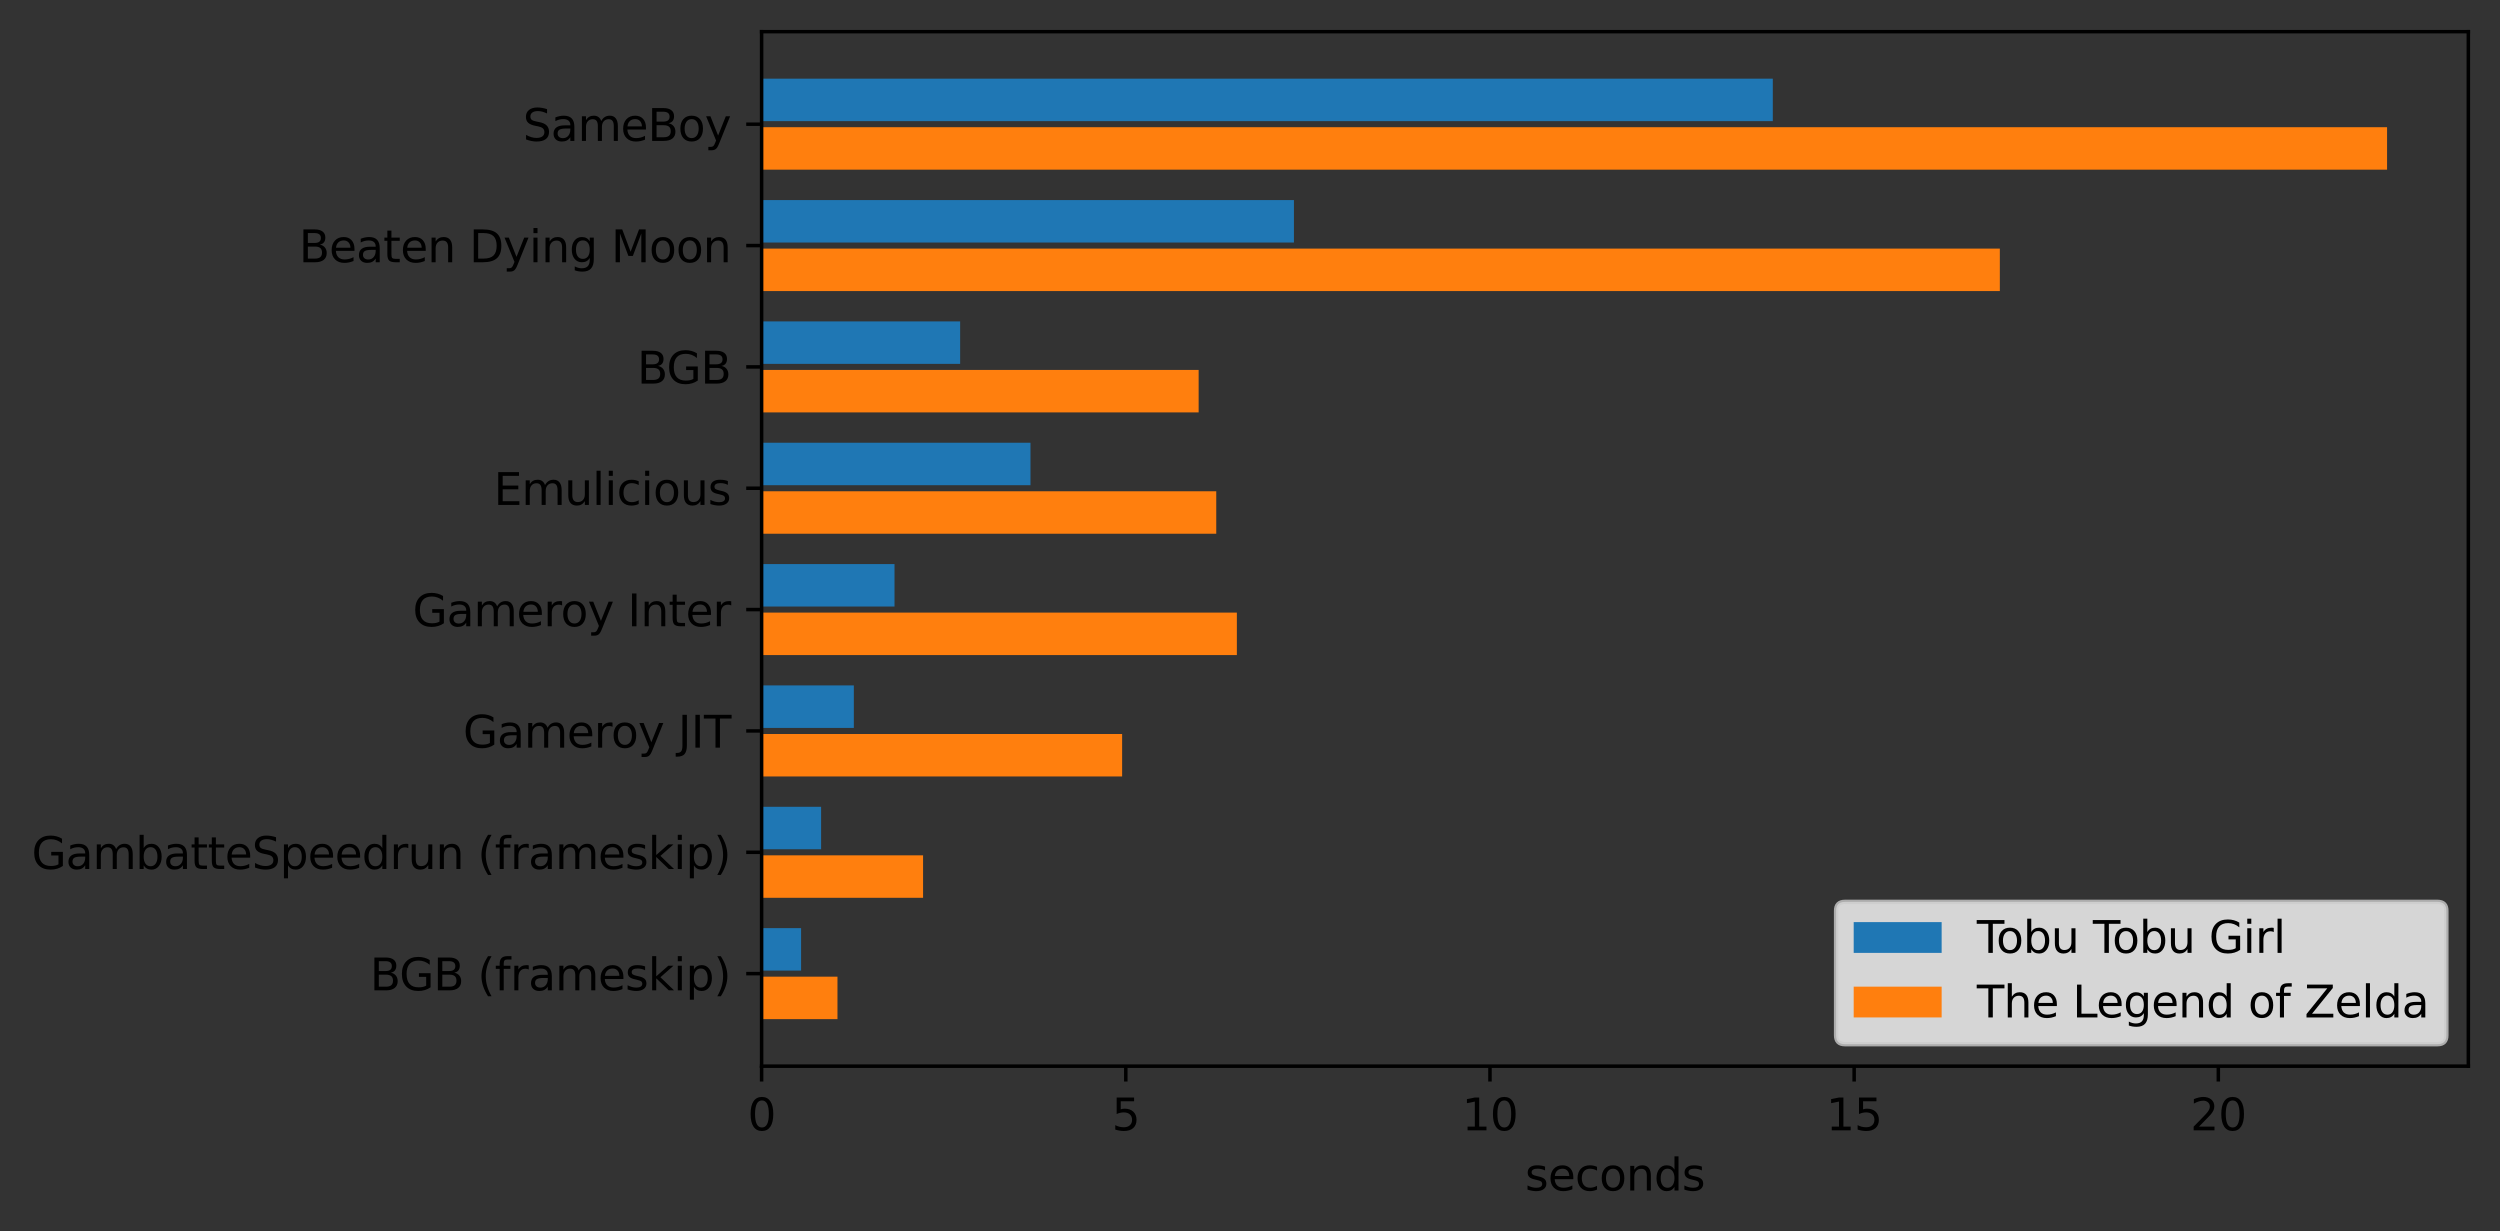 <?xml version="1.0" encoding="utf-8" standalone="no"?>
<!DOCTYPE svg PUBLIC "-//W3C//DTD SVG 1.1//EN"
  "http://www.w3.org/Graphics/SVG/1.1/DTD/svg11.dtd">
<svg xmlns:xlink="http://www.w3.org/1999/xlink" width="568.486pt" height="279.996pt" viewBox="0 0 568.486 279.996" xmlns="http://www.w3.org/2000/svg" version="1.1">
 <rect x="0" y="0" width="568.486" height="279.996" fill="#333333" stroke="none"/>
 <defs>
  <style type="text/css">*{stroke-linejoin: round; stroke-linecap: butt}</style>
 </defs>
 <g id="figure_1">
  <g id="patch_1">
   <path d="M 0 279.996 
L 568.486 279.996 
L 568.486 0 
L 0 0 
L 0 279.996 
z
" style="fill: none"/>
  </g>
  <g id="axes_1">
   <g id="patch_2">
    <path d="M 173.186 242.44 
L 561.286 242.44 
L 561.286 7.2 
L 173.186 7.2 
L 173.186 242.44 
z
" style="fill: none"/>
   </g>
   <g id="patch_3">
    <path d="M 173.186 220.71 
L 182.163 220.71 
L 182.163 211.052 
L 173.186 211.052 
z
" clip-path="url(#p3cf292eb5f)" style="fill: #1f77b4"/>
   </g>
   <g id="patch_4">
    <path d="M 173.186 193.115 
L 186.713 193.115 
L 186.713 183.458 
L 173.186 183.458 
z
" clip-path="url(#p3cf292eb5f)" style="fill: #1f77b4"/>
   </g>
   <g id="patch_5">
    <path d="M 173.186 165.521 
L 194.158 165.521 
L 194.158 155.863 
L 173.186 155.863 
z
" clip-path="url(#p3cf292eb5f)" style="fill: #1f77b4"/>
   </g>
   <g id="patch_6">
    <path d="M 173.186 137.927 
L 203.408 137.927 
L 203.408 128.269 
L 173.186 128.269 
z
" clip-path="url(#p3cf292eb5f)" style="fill: #1f77b4"/>
   </g>
   <g id="patch_7">
    <path d="M 173.186 110.333 
L 234.326 110.333 
L 234.326 100.675 
L 173.186 100.675 
z
" clip-path="url(#p3cf292eb5f)" style="fill: #1f77b4"/>
   </g>
   <g id="patch_8">
    <path d="M 173.186 82.739 
L 218.331 82.739 
L 218.331 73.081 
L 173.186 73.081 
z
" clip-path="url(#p3cf292eb5f)" style="fill: #1f77b4"/>
   </g>
   <g id="patch_9">
    <path d="M 173.186 55.145 
L 294.232 55.145 
L 294.232 45.487 
L 173.186 45.487 
z
" clip-path="url(#p3cf292eb5f)" style="fill: #1f77b4"/>
   </g>
   <g id="patch_10">
    <path d="M 173.186 27.551 
L 403.126 27.551 
L 403.126 17.893 
L 173.186 17.893 
z
" clip-path="url(#p3cf292eb5f)" style="fill: #1f77b4"/>
   </g>
   <g id="patch_11">
    <path d="M 173.186 231.747 
L 190.436 231.747 
L 190.436 222.089 
L 173.186 222.089 
z
" clip-path="url(#p3cf292eb5f)" style="fill: #ff7f0e"/>
   </g>
   <g id="patch_12">
    <path d="M 173.186 204.153 
L 209.901 204.153 
L 209.901 194.495 
L 173.186 194.495 
z
" clip-path="url(#p3cf292eb5f)" style="fill: #ff7f0e"/>
   </g>
   <g id="patch_13">
    <path d="M 173.186 176.559 
L 255.166 176.559 
L 255.166 166.901 
L 173.186 166.901 
z
" clip-path="url(#p3cf292eb5f)" style="fill: #ff7f0e"/>
   </g>
   <g id="patch_14">
    <path d="M 173.186 148.965 
L 281.256 148.965 
L 281.256 139.307 
L 173.186 139.307 
z
" clip-path="url(#p3cf292eb5f)" style="fill: #ff7f0e"/>
   </g>
   <g id="patch_15">
    <path d="M 173.186 121.371 
L 276.568 121.371 
L 276.568 111.713 
L 173.186 111.713 
z
" clip-path="url(#p3cf292eb5f)" style="fill: #ff7f0e"/>
   </g>
   <g id="patch_16">
    <path d="M 173.186 93.777 
L 272.565 93.777 
L 272.565 84.119 
L 173.186 84.119 
z
" clip-path="url(#p3cf292eb5f)" style="fill: #ff7f0e"/>
   </g>
   <g id="patch_17">
    <path d="M 173.186 66.182 
L 454.751 66.182 
L 454.751 56.525 
L 173.186 56.525 
z
" clip-path="url(#p3cf292eb5f)" style="fill: #ff7f0e"/>
   </g>
   <g id="patch_18">
    <path d="M 173.186 38.588 
L 542.805 38.588 
L 542.805 28.93 
L 173.186 28.93 
z
" clip-path="url(#p3cf292eb5f)" style="fill: #ff7f0e"/>
   </g>
   <g id="matplotlib.axis_1">
    <g id="xtick_1">
     <g id="line2d_1">
      <defs>
       <path id="m8b03f3ee61" d="M 0 0 
L 0 3.5 
" style="stroke: #000000; stroke-width: 0.8"/>
      </defs>
      <g>
       <use xlink:href="#m8b03f3ee61" x="173.186" y="242.44" style="stroke: #000000; stroke-width: 0.8"/>
      </g>
     </g>
     <g id="text_1">
      <!-- 0 -->
      <g transform="translate(170.005 257.038) scale(0.1 -0.1)">
       <defs>
        <path id="DejaVuSans-30" d="M 2034 4250 
Q 1547 4250 1301 3770 
Q 1056 3291 1056 2328 
Q 1056 1369 1301 889 
Q 1547 409 2034 409 
Q 2525 409 2770 889 
Q 3016 1369 3016 2328 
Q 3016 3291 2770 3770 
Q 2525 4250 2034 4250 
z
M 2034 4750 
Q 2819 4750 3233 4129 
Q 3647 3509 3647 2328 
Q 3647 1150 3233 529 
Q 2819 -91 2034 -91 
Q 1250 -91 836 529 
Q 422 1150 422 2328 
Q 422 3509 836 4129 
Q 1250 4750 2034 4750 
z
" transform="scale(0.016)"/>
       </defs>
       <use xlink:href="#DejaVuSans-30"/>
      </g>
     </g>
    </g>
    <g id="xtick_2">
     <g id="line2d_2">
      <g>
       <use xlink:href="#m8b03f3ee61" x="255.998" y="242.44" style="stroke: #000000; stroke-width: 0.8"/>
      </g>
     </g>
     <g id="text_2">
      <!-- 5 -->
      <g transform="translate(252.817 257.038) scale(0.1 -0.1)">
       <defs>
        <path id="DejaVuSans-35" d="M 691 4666 
L 3169 4666 
L 3169 4134 
L 1269 4134 
L 1269 2991 
Q 1406 3038 1543 3061 
Q 1681 3084 1819 3084 
Q 2600 3084 3056 2656 
Q 3513 2228 3513 1497 
Q 3513 744 3044 326 
Q 2575 -91 1722 -91 
Q 1428 -91 1123 -41 
Q 819 9 494 109 
L 494 744 
Q 775 591 1075 516 
Q 1375 441 1709 441 
Q 2250 441 2565 725 
Q 2881 1009 2881 1497 
Q 2881 1984 2565 2268 
Q 2250 2553 1709 2553 
Q 1456 2553 1204 2497 
Q 953 2441 691 2322 
L 691 4666 
z
" transform="scale(0.016)"/>
       </defs>
       <use xlink:href="#DejaVuSans-35"/>
      </g>
     </g>
    </g>
    <g id="xtick_3">
     <g id="line2d_3">
      <g>
       <use xlink:href="#m8b03f3ee61" x="338.81" y="242.44" style="stroke: #000000; stroke-width: 0.8"/>
      </g>
     </g>
     <g id="text_3">
      <!-- 10 -->
      <g transform="translate(332.447 257.038) scale(0.1 -0.1)">
       <defs>
        <path id="DejaVuSans-31" d="M 794 531 
L 1825 531 
L 1825 4091 
L 703 3866 
L 703 4441 
L 1819 4666 
L 2450 4666 
L 2450 531 
L 3481 531 
L 3481 0 
L 794 0 
L 794 531 
z
" transform="scale(0.016)"/>
       </defs>
       <use xlink:href="#DejaVuSans-31"/>
       <use xlink:href="#DejaVuSans-30" x="63.623"/>
      </g>
     </g>
    </g>
    <g id="xtick_4">
     <g id="line2d_4">
      <g>
       <use xlink:href="#m8b03f3ee61" x="421.622" y="242.44" style="stroke: #000000; stroke-width: 0.8"/>
      </g>
     </g>
     <g id="text_4">
      <!-- 15 -->
      <g transform="translate(415.26 257.038) scale(0.1 -0.1)">
       <use xlink:href="#DejaVuSans-31"/>
       <use xlink:href="#DejaVuSans-35" x="63.623"/>
      </g>
     </g>
    </g>
    <g id="xtick_5">
     <g id="line2d_5">
      <g>
       <use xlink:href="#m8b03f3ee61" x="504.434" y="242.44" style="stroke: #000000; stroke-width: 0.8"/>
      </g>
     </g>
     <g id="text_5">
      <!-- 20 -->
      <g transform="translate(498.072 257.038) scale(0.1 -0.1)">
       <defs>
        <path id="DejaVuSans-32" d="M 1228 531 
L 3431 531 
L 3431 0 
L 469 0 
L 469 531 
Q 828 903 1448 1529 
Q 2069 2156 2228 2338 
Q 2531 2678 2651 2914 
Q 2772 3150 2772 3378 
Q 2772 3750 2511 3984 
Q 2250 4219 1831 4219 
Q 1534 4219 1204 4116 
Q 875 4013 500 3803 
L 500 4441 
Q 881 4594 1212 4672 
Q 1544 4750 1819 4750 
Q 2544 4750 2975 4387 
Q 3406 4025 3406 3419 
Q 3406 3131 3298 2873 
Q 3191 2616 2906 2266 
Q 2828 2175 2409 1742 
Q 1991 1309 1228 531 
z
" transform="scale(0.016)"/>
       </defs>
       <use xlink:href="#DejaVuSans-32"/>
       <use xlink:href="#DejaVuSans-30" x="63.623"/>
      </g>
     </g>
    </g>
    <g id="text_6">
     <!-- seconds -->
     <g transform="translate(346.798 270.717) scale(0.1 -0.1)">
      <defs>
       <path id="DejaVuSans-73" d="M 2834 3397 
L 2834 2853 
Q 2591 2978 2328 3040 
Q 2066 3103 1784 3103 
Q 1356 3103 1142 2972 
Q 928 2841 928 2578 
Q 928 2378 1081 2264 
Q 1234 2150 1697 2047 
L 1894 2003 
Q 2506 1872 2764 1633 
Q 3022 1394 3022 966 
Q 3022 478 2636 193 
Q 2250 -91 1575 -91 
Q 1294 -91 989 -36 
Q 684 19 347 128 
L 347 722 
Q 666 556 975 473 
Q 1284 391 1588 391 
Q 1994 391 2212 530 
Q 2431 669 2431 922 
Q 2431 1156 2273 1281 
Q 2116 1406 1581 1522 
L 1381 1569 
Q 847 1681 609 1914 
Q 372 2147 372 2553 
Q 372 3047 722 3315 
Q 1072 3584 1716 3584 
Q 2034 3584 2315 3537 
Q 2597 3491 2834 3397 
z
" transform="scale(0.016)"/>
       <path id="DejaVuSans-65" d="M 3597 1894 
L 3597 1613 
L 953 1613 
Q 991 1019 1311 708 
Q 1631 397 2203 397 
Q 2534 397 2845 478 
Q 3156 559 3463 722 
L 3463 178 
Q 3153 47 2828 -22 
Q 2503 -91 2169 -91 
Q 1331 -91 842 396 
Q 353 884 353 1716 
Q 353 2575 817 3079 
Q 1281 3584 2069 3584 
Q 2775 3584 3186 3129 
Q 3597 2675 3597 1894 
z
M 3022 2063 
Q 3016 2534 2758 2815 
Q 2500 3097 2075 3097 
Q 1594 3097 1305 2825 
Q 1016 2553 972 2059 
L 3022 2063 
z
" transform="scale(0.016)"/>
       <path id="DejaVuSans-63" d="M 3122 3366 
L 3122 2828 
Q 2878 2963 2633 3030 
Q 2388 3097 2138 3097 
Q 1578 3097 1268 2742 
Q 959 2388 959 1747 
Q 959 1106 1268 751 
Q 1578 397 2138 397 
Q 2388 397 2633 464 
Q 2878 531 3122 666 
L 3122 134 
Q 2881 22 2623 -34 
Q 2366 -91 2075 -91 
Q 1284 -91 818 406 
Q 353 903 353 1747 
Q 353 2603 823 3093 
Q 1294 3584 2113 3584 
Q 2378 3584 2631 3529 
Q 2884 3475 3122 3366 
z
" transform="scale(0.016)"/>
       <path id="DejaVuSans-6f" d="M 1959 3097 
Q 1497 3097 1228 2736 
Q 959 2375 959 1747 
Q 959 1119 1226 758 
Q 1494 397 1959 397 
Q 2419 397 2687 759 
Q 2956 1122 2956 1747 
Q 2956 2369 2687 2733 
Q 2419 3097 1959 3097 
z
M 1959 3584 
Q 2709 3584 3137 3096 
Q 3566 2609 3566 1747 
Q 3566 888 3137 398 
Q 2709 -91 1959 -91 
Q 1206 -91 779 398 
Q 353 888 353 1747 
Q 353 2609 779 3096 
Q 1206 3584 1959 3584 
z
" transform="scale(0.016)"/>
       <path id="DejaVuSans-6e" d="M 3513 2113 
L 3513 0 
L 2938 0 
L 2938 2094 
Q 2938 2591 2744 2837 
Q 2550 3084 2163 3084 
Q 1697 3084 1428 2787 
Q 1159 2491 1159 1978 
L 1159 0 
L 581 0 
L 581 3500 
L 1159 3500 
L 1159 2956 
Q 1366 3272 1645 3428 
Q 1925 3584 2291 3584 
Q 2894 3584 3203 3211 
Q 3513 2838 3513 2113 
z
" transform="scale(0.016)"/>
       <path id="DejaVuSans-64" d="M 2906 2969 
L 2906 4863 
L 3481 4863 
L 3481 0 
L 2906 0 
L 2906 525 
Q 2725 213 2448 61 
Q 2172 -91 1784 -91 
Q 1150 -91 751 415 
Q 353 922 353 1747 
Q 353 2572 751 3078 
Q 1150 3584 1784 3584 
Q 2172 3584 2448 3432 
Q 2725 3281 2906 2969 
z
M 947 1747 
Q 947 1113 1208 752 
Q 1469 391 1925 391 
Q 2381 391 2643 752 
Q 2906 1113 2906 1747 
Q 2906 2381 2643 2742 
Q 2381 3103 1925 3103 
Q 1469 3103 1208 2742 
Q 947 2381 947 1747 
z
" transform="scale(0.016)"/>
      </defs>
      <use xlink:href="#DejaVuSans-73"/>
      <use xlink:href="#DejaVuSans-65" x="52.1"/>
      <use xlink:href="#DejaVuSans-63" x="113.623"/>
      <use xlink:href="#DejaVuSans-6f" x="168.604"/>
      <use xlink:href="#DejaVuSans-6e" x="229.785"/>
      <use xlink:href="#DejaVuSans-64" x="293.164"/>
      <use xlink:href="#DejaVuSans-73" x="356.641"/>
     </g>
    </g>
   </g>
   <g id="matplotlib.axis_2">
    <g id="ytick_1">
     <g id="line2d_6">
      <defs>
       <path id="m8a1ad5e6fc" d="M 0 0 
L -3.5 0 
" style="stroke: #000000; stroke-width: 0.8"/>
      </defs>
      <g>
       <use xlink:href="#m8a1ad5e6fc" x="173.186" y="221.399" style="stroke: #000000; stroke-width: 0.8"/>
      </g>
     </g>
     <g id="text_7">
      <!-- BGB (frameskip) -->
      <g transform="translate(84.13 225.199) scale(0.1 -0.1)">
       <defs>
        <path id="DejaVuSans-42" d="M 1259 2228 
L 1259 519 
L 2272 519 
Q 2781 519 3026 730 
Q 3272 941 3272 1375 
Q 3272 1813 3026 2020 
Q 2781 2228 2272 2228 
L 1259 2228 
z
M 1259 4147 
L 1259 2741 
L 2194 2741 
Q 2656 2741 2882 2914 
Q 3109 3088 3109 3444 
Q 3109 3797 2882 3972 
Q 2656 4147 2194 4147 
L 1259 4147 
z
M 628 4666 
L 2241 4666 
Q 2963 4666 3353 4366 
Q 3744 4066 3744 3513 
Q 3744 3084 3544 2831 
Q 3344 2578 2956 2516 
Q 3422 2416 3680 2098 
Q 3938 1781 3938 1306 
Q 3938 681 3513 340 
Q 3088 0 2303 0 
L 628 0 
L 628 4666 
z
" transform="scale(0.016)"/>
        <path id="DejaVuSans-47" d="M 3809 666 
L 3809 1919 
L 2778 1919 
L 2778 2438 
L 4434 2438 
L 4434 434 
Q 4069 175 3628 42 
Q 3188 -91 2688 -91 
Q 1594 -91 976 548 
Q 359 1188 359 2328 
Q 359 3472 976 4111 
Q 1594 4750 2688 4750 
Q 3144 4750 3555 4637 
Q 3966 4525 4313 4306 
L 4313 3634 
Q 3963 3931 3569 4081 
Q 3175 4231 2741 4231 
Q 1884 4231 1454 3753 
Q 1025 3275 1025 2328 
Q 1025 1384 1454 906 
Q 1884 428 2741 428 
Q 3075 428 3337 486 
Q 3600 544 3809 666 
z
" transform="scale(0.016)"/>
        <path id="DejaVuSans-20" transform="scale(0.016)"/>
        <path id="DejaVuSans-28" d="M 1984 4856 
Q 1566 4138 1362 3434 
Q 1159 2731 1159 2009 
Q 1159 1288 1364 580 
Q 1569 -128 1984 -844 
L 1484 -844 
Q 1016 -109 783 600 
Q 550 1309 550 2009 
Q 550 2706 781 3412 
Q 1013 4119 1484 4856 
L 1984 4856 
z
" transform="scale(0.016)"/>
        <path id="DejaVuSans-66" d="M 2375 4863 
L 2375 4384 
L 1825 4384 
Q 1516 4384 1395 4259 
Q 1275 4134 1275 3809 
L 1275 3500 
L 2222 3500 
L 2222 3053 
L 1275 3053 
L 1275 0 
L 697 0 
L 697 3053 
L 147 3053 
L 147 3500 
L 697 3500 
L 697 3744 
Q 697 4328 969 4595 
Q 1241 4863 1831 4863 
L 2375 4863 
z
" transform="scale(0.016)"/>
        <path id="DejaVuSans-72" d="M 2631 2963 
Q 2534 3019 2420 3045 
Q 2306 3072 2169 3072 
Q 1681 3072 1420 2755 
Q 1159 2438 1159 1844 
L 1159 0 
L 581 0 
L 581 3500 
L 1159 3500 
L 1159 2956 
Q 1341 3275 1631 3429 
Q 1922 3584 2338 3584 
Q 2397 3584 2469 3576 
Q 2541 3569 2628 3553 
L 2631 2963 
z
" transform="scale(0.016)"/>
        <path id="DejaVuSans-61" d="M 2194 1759 
Q 1497 1759 1228 1600 
Q 959 1441 959 1056 
Q 959 750 1161 570 
Q 1363 391 1709 391 
Q 2188 391 2477 730 
Q 2766 1069 2766 1631 
L 2766 1759 
L 2194 1759 
z
M 3341 1997 
L 3341 0 
L 2766 0 
L 2766 531 
Q 2569 213 2275 61 
Q 1981 -91 1556 -91 
Q 1019 -91 701 211 
Q 384 513 384 1019 
Q 384 1609 779 1909 
Q 1175 2209 1959 2209 
L 2766 2209 
L 2766 2266 
Q 2766 2663 2505 2880 
Q 2244 3097 1772 3097 
Q 1472 3097 1187 3025 
Q 903 2953 641 2809 
L 641 3341 
Q 956 3463 1253 3523 
Q 1550 3584 1831 3584 
Q 2591 3584 2966 3190 
Q 3341 2797 3341 1997 
z
" transform="scale(0.016)"/>
        <path id="DejaVuSans-6d" d="M 3328 2828 
Q 3544 3216 3844 3400 
Q 4144 3584 4550 3584 
Q 5097 3584 5394 3201 
Q 5691 2819 5691 2113 
L 5691 0 
L 5113 0 
L 5113 2094 
Q 5113 2597 4934 2840 
Q 4756 3084 4391 3084 
Q 3944 3084 3684 2787 
Q 3425 2491 3425 1978 
L 3425 0 
L 2847 0 
L 2847 2094 
Q 2847 2600 2669 2842 
Q 2491 3084 2119 3084 
Q 1678 3084 1418 2786 
Q 1159 2488 1159 1978 
L 1159 0 
L 581 0 
L 581 3500 
L 1159 3500 
L 1159 2956 
Q 1356 3278 1631 3431 
Q 1906 3584 2284 3584 
Q 2666 3584 2933 3390 
Q 3200 3197 3328 2828 
z
" transform="scale(0.016)"/>
        <path id="DejaVuSans-6b" d="M 581 4863 
L 1159 4863 
L 1159 1991 
L 2875 3500 
L 3609 3500 
L 1753 1863 
L 3688 0 
L 2938 0 
L 1159 1709 
L 1159 0 
L 581 0 
L 581 4863 
z
" transform="scale(0.016)"/>
        <path id="DejaVuSans-69" d="M 603 3500 
L 1178 3500 
L 1178 0 
L 603 0 
L 603 3500 
z
M 603 4863 
L 1178 4863 
L 1178 4134 
L 603 4134 
L 603 4863 
z
" transform="scale(0.016)"/>
        <path id="DejaVuSans-70" d="M 1159 525 
L 1159 -1331 
L 581 -1331 
L 581 3500 
L 1159 3500 
L 1159 2969 
Q 1341 3281 1617 3432 
Q 1894 3584 2278 3584 
Q 2916 3584 3314 3078 
Q 3713 2572 3713 1747 
Q 3713 922 3314 415 
Q 2916 -91 2278 -91 
Q 1894 -91 1617 61 
Q 1341 213 1159 525 
z
M 3116 1747 
Q 3116 2381 2855 2742 
Q 2594 3103 2138 3103 
Q 1681 3103 1420 2742 
Q 1159 2381 1159 1747 
Q 1159 1113 1420 752 
Q 1681 391 2138 391 
Q 2594 391 2855 752 
Q 3116 1113 3116 1747 
z
" transform="scale(0.016)"/>
        <path id="DejaVuSans-29" d="M 513 4856 
L 1013 4856 
Q 1481 4119 1714 3412 
Q 1947 2706 1947 2009 
Q 1947 1309 1714 600 
Q 1481 -109 1013 -844 
L 513 -844 
Q 928 -128 1133 580 
Q 1338 1288 1338 2009 
Q 1338 2731 1133 3434 
Q 928 4138 513 4856 
z
" transform="scale(0.016)"/>
       </defs>
       <use xlink:href="#DejaVuSans-42"/>
       <use xlink:href="#DejaVuSans-47" x="66.854"/>
       <use xlink:href="#DejaVuSans-42" x="144.344"/>
       <use xlink:href="#DejaVuSans-20" x="212.947"/>
       <use xlink:href="#DejaVuSans-28" x="244.734"/>
       <use xlink:href="#DejaVuSans-66" x="283.748"/>
       <use xlink:href="#DejaVuSans-72" x="318.953"/>
       <use xlink:href="#DejaVuSans-61" x="360.066"/>
       <use xlink:href="#DejaVuSans-6d" x="421.346"/>
       <use xlink:href="#DejaVuSans-65" x="518.758"/>
       <use xlink:href="#DejaVuSans-73" x="580.281"/>
       <use xlink:href="#DejaVuSans-6b" x="632.381"/>
       <use xlink:href="#DejaVuSans-69" x="690.291"/>
       <use xlink:href="#DejaVuSans-70" x="718.074"/>
       <use xlink:href="#DejaVuSans-29" x="781.551"/>
      </g>
     </g>
    </g>
    <g id="ytick_2">
     <g id="line2d_7">
      <g>
       <use xlink:href="#m8a1ad5e6fc" x="173.186" y="193.805" style="stroke: #000000; stroke-width: 0.8"/>
      </g>
     </g>
     <g id="text_8">
      <!-- GambatteSpeedrun (frameskip) -->
      <g transform="translate(7.2 197.605) scale(0.1 -0.1)">
       <defs>
        <path id="DejaVuSans-62" d="M 3116 1747 
Q 3116 2381 2855 2742 
Q 2594 3103 2138 3103 
Q 1681 3103 1420 2742 
Q 1159 2381 1159 1747 
Q 1159 1113 1420 752 
Q 1681 391 2138 391 
Q 2594 391 2855 752 
Q 3116 1113 3116 1747 
z
M 1159 2969 
Q 1341 3281 1617 3432 
Q 1894 3584 2278 3584 
Q 2916 3584 3314 3078 
Q 3713 2572 3713 1747 
Q 3713 922 3314 415 
Q 2916 -91 2278 -91 
Q 1894 -91 1617 61 
Q 1341 213 1159 525 
L 1159 0 
L 581 0 
L 581 4863 
L 1159 4863 
L 1159 2969 
z
" transform="scale(0.016)"/>
        <path id="DejaVuSans-74" d="M 1172 4494 
L 1172 3500 
L 2356 3500 
L 2356 3053 
L 1172 3053 
L 1172 1153 
Q 1172 725 1289 603 
Q 1406 481 1766 481 
L 2356 481 
L 2356 0 
L 1766 0 
Q 1100 0 847 248 
Q 594 497 594 1153 
L 594 3053 
L 172 3053 
L 172 3500 
L 594 3500 
L 594 4494 
L 1172 4494 
z
" transform="scale(0.016)"/>
        <path id="DejaVuSans-53" d="M 3425 4513 
L 3425 3897 
Q 3066 4069 2747 4153 
Q 2428 4238 2131 4238 
Q 1616 4238 1336 4038 
Q 1056 3838 1056 3469 
Q 1056 3159 1242 3001 
Q 1428 2844 1947 2747 
L 2328 2669 
Q 3034 2534 3370 2195 
Q 3706 1856 3706 1288 
Q 3706 609 3251 259 
Q 2797 -91 1919 -91 
Q 1588 -91 1214 -16 
Q 841 59 441 206 
L 441 856 
Q 825 641 1194 531 
Q 1563 422 1919 422 
Q 2459 422 2753 634 
Q 3047 847 3047 1241 
Q 3047 1584 2836 1778 
Q 2625 1972 2144 2069 
L 1759 2144 
Q 1053 2284 737 2584 
Q 422 2884 422 3419 
Q 422 4038 858 4394 
Q 1294 4750 2059 4750 
Q 2388 4750 2728 4690 
Q 3069 4631 3425 4513 
z
" transform="scale(0.016)"/>
        <path id="DejaVuSans-75" d="M 544 1381 
L 544 3500 
L 1119 3500 
L 1119 1403 
Q 1119 906 1312 657 
Q 1506 409 1894 409 
Q 2359 409 2629 706 
Q 2900 1003 2900 1516 
L 2900 3500 
L 3475 3500 
L 3475 0 
L 2900 0 
L 2900 538 
Q 2691 219 2414 64 
Q 2138 -91 1772 -91 
Q 1169 -91 856 284 
Q 544 659 544 1381 
z
M 1991 3584 
L 1991 3584 
z
" transform="scale(0.016)"/>
       </defs>
       <use xlink:href="#DejaVuSans-47"/>
       <use xlink:href="#DejaVuSans-61" x="77.49"/>
       <use xlink:href="#DejaVuSans-6d" x="138.77"/>
       <use xlink:href="#DejaVuSans-62" x="236.182"/>
       <use xlink:href="#DejaVuSans-61" x="299.658"/>
       <use xlink:href="#DejaVuSans-74" x="360.938"/>
       <use xlink:href="#DejaVuSans-74" x="400.146"/>
       <use xlink:href="#DejaVuSans-65" x="439.355"/>
       <use xlink:href="#DejaVuSans-53" x="500.879"/>
       <use xlink:href="#DejaVuSans-70" x="564.355"/>
       <use xlink:href="#DejaVuSans-65" x="627.832"/>
       <use xlink:href="#DejaVuSans-65" x="689.355"/>
       <use xlink:href="#DejaVuSans-64" x="750.879"/>
       <use xlink:href="#DejaVuSans-72" x="814.355"/>
       <use xlink:href="#DejaVuSans-75" x="855.469"/>
       <use xlink:href="#DejaVuSans-6e" x="918.848"/>
       <use xlink:href="#DejaVuSans-20" x="982.227"/>
       <use xlink:href="#DejaVuSans-28" x="1014.014"/>
       <use xlink:href="#DejaVuSans-66" x="1053.027"/>
       <use xlink:href="#DejaVuSans-72" x="1088.232"/>
       <use xlink:href="#DejaVuSans-61" x="1129.346"/>
       <use xlink:href="#DejaVuSans-6d" x="1190.625"/>
       <use xlink:href="#DejaVuSans-65" x="1288.037"/>
       <use xlink:href="#DejaVuSans-73" x="1349.561"/>
       <use xlink:href="#DejaVuSans-6b" x="1401.66"/>
       <use xlink:href="#DejaVuSans-69" x="1459.57"/>
       <use xlink:href="#DejaVuSans-70" x="1487.354"/>
       <use xlink:href="#DejaVuSans-29" x="1550.83"/>
      </g>
     </g>
    </g>
    <g id="ytick_3">
     <g id="line2d_8">
      <g>
       <use xlink:href="#m8a1ad5e6fc" x="173.186" y="166.211" style="stroke: #000000; stroke-width: 0.8"/>
      </g>
     </g>
     <g id="text_9">
      <!-- Gameroy JIT -->
      <g transform="translate(105.306 170.01) scale(0.1 -0.1)">
       <defs>
        <path id="DejaVuSans-79" d="M 2059 -325 
Q 1816 -950 1584 -1140 
Q 1353 -1331 966 -1331 
L 506 -1331 
L 506 -850 
L 844 -850 
Q 1081 -850 1212 -737 
Q 1344 -625 1503 -206 
L 1606 56 
L 191 3500 
L 800 3500 
L 1894 763 
L 2988 3500 
L 3597 3500 
L 2059 -325 
z
" transform="scale(0.016)"/>
        <path id="DejaVuSans-4a" d="M 628 4666 
L 1259 4666 
L 1259 325 
Q 1259 -519 939 -900 
Q 619 -1281 -91 -1281 
L -331 -1281 
L -331 -750 
L -134 -750 
Q 284 -750 456 -515 
Q 628 -281 628 325 
L 628 4666 
z
" transform="scale(0.016)"/>
        <path id="DejaVuSans-49" d="M 628 4666 
L 1259 4666 
L 1259 0 
L 628 0 
L 628 4666 
z
" transform="scale(0.016)"/>
        <path id="DejaVuSans-54" d="M -19 4666 
L 3928 4666 
L 3928 4134 
L 2272 4134 
L 2272 0 
L 1638 0 
L 1638 4134 
L -19 4134 
L -19 4666 
z
" transform="scale(0.016)"/>
       </defs>
       <use xlink:href="#DejaVuSans-47"/>
       <use xlink:href="#DejaVuSans-61" x="77.49"/>
       <use xlink:href="#DejaVuSans-6d" x="138.77"/>
       <use xlink:href="#DejaVuSans-65" x="236.182"/>
       <use xlink:href="#DejaVuSans-72" x="297.705"/>
       <use xlink:href="#DejaVuSans-6f" x="336.568"/>
       <use xlink:href="#DejaVuSans-79" x="397.75"/>
       <use xlink:href="#DejaVuSans-20" x="456.93"/>
       <use xlink:href="#DejaVuSans-4a" x="488.717"/>
       <use xlink:href="#DejaVuSans-49" x="518.209"/>
       <use xlink:href="#DejaVuSans-54" x="547.701"/>
      </g>
     </g>
    </g>
    <g id="ytick_4">
     <g id="line2d_9">
      <g>
       <use xlink:href="#m8a1ad5e6fc" x="173.186" y="138.617" style="stroke: #000000; stroke-width: 0.8"/>
      </g>
     </g>
     <g id="text_10">
      <!-- Gameroy Inter -->
      <g transform="translate(93.842 142.416) scale(0.1 -0.1)">
       <use xlink:href="#DejaVuSans-47"/>
       <use xlink:href="#DejaVuSans-61" x="77.49"/>
       <use xlink:href="#DejaVuSans-6d" x="138.77"/>
       <use xlink:href="#DejaVuSans-65" x="236.182"/>
       <use xlink:href="#DejaVuSans-72" x="297.705"/>
       <use xlink:href="#DejaVuSans-6f" x="336.568"/>
       <use xlink:href="#DejaVuSans-79" x="397.75"/>
       <use xlink:href="#DejaVuSans-20" x="456.93"/>
       <use xlink:href="#DejaVuSans-49" x="488.717"/>
       <use xlink:href="#DejaVuSans-6e" x="518.209"/>
       <use xlink:href="#DejaVuSans-74" x="581.588"/>
       <use xlink:href="#DejaVuSans-65" x="620.797"/>
       <use xlink:href="#DejaVuSans-72" x="682.32"/>
      </g>
     </g>
    </g>
    <g id="ytick_5">
     <g id="line2d_10">
      <g>
       <use xlink:href="#m8a1ad5e6fc" x="173.186" y="111.023" style="stroke: #000000; stroke-width: 0.8"/>
      </g>
     </g>
     <g id="text_11">
      <!-- Emulicious -->
      <g transform="translate(112.291 114.822) scale(0.1 -0.1)">
       <defs>
        <path id="DejaVuSans-45" d="M 628 4666 
L 3578 4666 
L 3578 4134 
L 1259 4134 
L 1259 2753 
L 3481 2753 
L 3481 2222 
L 1259 2222 
L 1259 531 
L 3634 531 
L 3634 0 
L 628 0 
L 628 4666 
z
" transform="scale(0.016)"/>
        <path id="DejaVuSans-6c" d="M 603 4863 
L 1178 4863 
L 1178 0 
L 603 0 
L 603 4863 
z
" transform="scale(0.016)"/>
       </defs>
       <use xlink:href="#DejaVuSans-45"/>
       <use xlink:href="#DejaVuSans-6d" x="63.184"/>
       <use xlink:href="#DejaVuSans-75" x="160.596"/>
       <use xlink:href="#DejaVuSans-6c" x="223.975"/>
       <use xlink:href="#DejaVuSans-69" x="251.758"/>
       <use xlink:href="#DejaVuSans-63" x="279.541"/>
       <use xlink:href="#DejaVuSans-69" x="334.521"/>
       <use xlink:href="#DejaVuSans-6f" x="362.305"/>
       <use xlink:href="#DejaVuSans-75" x="423.486"/>
       <use xlink:href="#DejaVuSans-73" x="486.865"/>
      </g>
     </g>
    </g>
    <g id="ytick_6">
     <g id="line2d_11">
      <g>
       <use xlink:href="#m8a1ad5e6fc" x="173.186" y="83.429" style="stroke: #000000; stroke-width: 0.8"/>
      </g>
     </g>
     <g id="text_12">
      <!-- BGB -->
      <g transform="translate(144.891 87.228) scale(0.1 -0.1)">
       <use xlink:href="#DejaVuSans-42"/>
       <use xlink:href="#DejaVuSans-47" x="66.854"/>
       <use xlink:href="#DejaVuSans-42" x="144.344"/>
      </g>
     </g>
    </g>
    <g id="ytick_7">
     <g id="line2d_12">
      <g>
       <use xlink:href="#m8a1ad5e6fc" x="173.186" y="55.835" style="stroke: #000000; stroke-width: 0.8"/>
      </g>
     </g>
     <g id="text_13">
      <!-- Beaten Dying Moon -->
      <g transform="translate(67.991 59.634) scale(0.1 -0.1)">
       <defs>
        <path id="DejaVuSans-44" d="M 1259 4147 
L 1259 519 
L 2022 519 
Q 2988 519 3436 956 
Q 3884 1394 3884 2338 
Q 3884 3275 3436 3711 
Q 2988 4147 2022 4147 
L 1259 4147 
z
M 628 4666 
L 1925 4666 
Q 3281 4666 3915 4102 
Q 4550 3538 4550 2338 
Q 4550 1131 3912 565 
Q 3275 0 1925 0 
L 628 0 
L 628 4666 
z
" transform="scale(0.016)"/>
        <path id="DejaVuSans-67" d="M 2906 1791 
Q 2906 2416 2648 2759 
Q 2391 3103 1925 3103 
Q 1463 3103 1205 2759 
Q 947 2416 947 1791 
Q 947 1169 1205 825 
Q 1463 481 1925 481 
Q 2391 481 2648 825 
Q 2906 1169 2906 1791 
z
M 3481 434 
Q 3481 -459 3084 -895 
Q 2688 -1331 1869 -1331 
Q 1566 -1331 1297 -1286 
Q 1028 -1241 775 -1147 
L 775 -588 
Q 1028 -725 1275 -790 
Q 1522 -856 1778 -856 
Q 2344 -856 2625 -561 
Q 2906 -266 2906 331 
L 2906 616 
Q 2728 306 2450 153 
Q 2172 0 1784 0 
Q 1141 0 747 490 
Q 353 981 353 1791 
Q 353 2603 747 3093 
Q 1141 3584 1784 3584 
Q 2172 3584 2450 3431 
Q 2728 3278 2906 2969 
L 2906 3500 
L 3481 3500 
L 3481 434 
z
" transform="scale(0.016)"/>
        <path id="DejaVuSans-4d" d="M 628 4666 
L 1569 4666 
L 2759 1491 
L 3956 4666 
L 4897 4666 
L 4897 0 
L 4281 0 
L 4281 4097 
L 3078 897 
L 2444 897 
L 1241 4097 
L 1241 0 
L 628 0 
L 628 4666 
z
" transform="scale(0.016)"/>
       </defs>
       <use xlink:href="#DejaVuSans-42"/>
       <use xlink:href="#DejaVuSans-65" x="68.604"/>
       <use xlink:href="#DejaVuSans-61" x="130.127"/>
       <use xlink:href="#DejaVuSans-74" x="191.406"/>
       <use xlink:href="#DejaVuSans-65" x="230.615"/>
       <use xlink:href="#DejaVuSans-6e" x="292.139"/>
       <use xlink:href="#DejaVuSans-20" x="355.518"/>
       <use xlink:href="#DejaVuSans-44" x="387.305"/>
       <use xlink:href="#DejaVuSans-79" x="464.307"/>
       <use xlink:href="#DejaVuSans-69" x="523.486"/>
       <use xlink:href="#DejaVuSans-6e" x="551.27"/>
       <use xlink:href="#DejaVuSans-67" x="614.648"/>
       <use xlink:href="#DejaVuSans-20" x="678.125"/>
       <use xlink:href="#DejaVuSans-4d" x="709.912"/>
       <use xlink:href="#DejaVuSans-6f" x="796.191"/>
       <use xlink:href="#DejaVuSans-6f" x="857.373"/>
       <use xlink:href="#DejaVuSans-6e" x="918.555"/>
      </g>
     </g>
    </g>
    <g id="ytick_8">
     <g id="line2d_13">
      <g>
       <use xlink:href="#m8a1ad5e6fc" x="173.186" y="28.241" style="stroke: #000000; stroke-width: 0.8"/>
      </g>
     </g>
     <g id="text_14">
      <!-- SameBoy -->
      <g transform="translate(118.917 32.04) scale(0.1 -0.1)">
       <use xlink:href="#DejaVuSans-53"/>
       <use xlink:href="#DejaVuSans-61" x="63.477"/>
       <use xlink:href="#DejaVuSans-6d" x="124.756"/>
       <use xlink:href="#DejaVuSans-65" x="222.168"/>
       <use xlink:href="#DejaVuSans-42" x="283.691"/>
       <use xlink:href="#DejaVuSans-6f" x="352.295"/>
       <use xlink:href="#DejaVuSans-79" x="413.477"/>
      </g>
     </g>
    </g>
   </g>
   <g id="patch_19">
    <path d="M 173.186 242.44 
L 173.186 7.2 
" style="fill: none; stroke: #000000; stroke-width: 0.8; stroke-linejoin: miter; stroke-linecap: square"/>
   </g>
   <g id="patch_20">
    <path d="M 561.286 242.44 
L 561.286 7.2 
" style="fill: none; stroke: #000000; stroke-width: 0.8; stroke-linejoin: miter; stroke-linecap: square"/>
   </g>
   <g id="patch_21">
    <path d="M 173.186 242.44 
L 561.286 242.44 
" style="fill: none; stroke: #000000; stroke-width: 0.8; stroke-linejoin: miter; stroke-linecap: square"/>
   </g>
   <g id="patch_22">
    <path d="M 173.186 7.2 
L 561.286 7.2 
" style="fill: none; stroke: #000000; stroke-width: 0.8; stroke-linejoin: miter; stroke-linecap: square"/>
   </g>
   <g id="legend_1">
    <g id="patch_23">
     <path d="M 419.519 237.44 
L 554.286 237.44 
Q 556.286 237.44 556.286 235.44 
L 556.286 207.084 
Q 556.286 205.084 554.286 205.084 
L 419.519 205.084 
Q 417.519 205.084 417.519 207.084 
L 417.519 235.44 
Q 417.519 237.44 419.519 237.44 
z
" style="fill: #ffffff; opacity: 0.8; stroke: #cccccc; stroke-linejoin: miter"/>
    </g>
    <g id="patch_24">
     <path d="M 421.519 216.682 
L 441.519 216.682 
L 441.519 209.682 
L 421.519 209.682 
z
" style="fill: #1f77b4"/>
    </g>
    <g id="text_15">
     <!-- Tobu Tobu Girl -->
     <g transform="translate(449.519 216.682) scale(0.1 -0.1)">
      <use xlink:href="#DejaVuSans-54"/>
      <use xlink:href="#DejaVuSans-6f" x="44.084"/>
      <use xlink:href="#DejaVuSans-62" x="105.266"/>
      <use xlink:href="#DejaVuSans-75" x="168.742"/>
      <use xlink:href="#DejaVuSans-20" x="232.121"/>
      <use xlink:href="#DejaVuSans-54" x="263.908"/>
      <use xlink:href="#DejaVuSans-6f" x="307.992"/>
      <use xlink:href="#DejaVuSans-62" x="369.174"/>
      <use xlink:href="#DejaVuSans-75" x="432.65"/>
      <use xlink:href="#DejaVuSans-20" x="496.029"/>
      <use xlink:href="#DejaVuSans-47" x="527.816"/>
      <use xlink:href="#DejaVuSans-69" x="605.307"/>
      <use xlink:href="#DejaVuSans-72" x="633.09"/>
      <use xlink:href="#DejaVuSans-6c" x="674.203"/>
     </g>
    </g>
    <g id="patch_25">
     <path d="M 421.519 231.36 
L 441.519 231.36 
L 441.519 224.36 
L 421.519 224.36 
z
" style="fill: #ff7f0e"/>
    </g>
    <g id="text_16">
     <!-- The Legend of Zelda -->
     <g transform="translate(449.519 231.36) scale(0.1 -0.1)">
      <defs>
       <path id="DejaVuSans-68" d="M 3513 2113 
L 3513 0 
L 2938 0 
L 2938 2094 
Q 2938 2591 2744 2837 
Q 2550 3084 2163 3084 
Q 1697 3084 1428 2787 
Q 1159 2491 1159 1978 
L 1159 0 
L 581 0 
L 581 4863 
L 1159 4863 
L 1159 2956 
Q 1366 3272 1645 3428 
Q 1925 3584 2291 3584 
Q 2894 3584 3203 3211 
Q 3513 2838 3513 2113 
z
" transform="scale(0.016)"/>
       <path id="DejaVuSans-4c" d="M 628 4666 
L 1259 4666 
L 1259 531 
L 3531 531 
L 3531 0 
L 628 0 
L 628 4666 
z
" transform="scale(0.016)"/>
       <path id="DejaVuSans-5a" d="M 359 4666 
L 4025 4666 
L 4025 4184 
L 1075 531 
L 4097 531 
L 4097 0 
L 288 0 
L 288 481 
L 3238 4134 
L 359 4134 
L 359 4666 
z
" transform="scale(0.016)"/>
      </defs>
      <use xlink:href="#DejaVuSans-54"/>
      <use xlink:href="#DejaVuSans-68" x="61.084"/>
      <use xlink:href="#DejaVuSans-65" x="124.463"/>
      <use xlink:href="#DejaVuSans-20" x="185.986"/>
      <use xlink:href="#DejaVuSans-4c" x="217.773"/>
      <use xlink:href="#DejaVuSans-65" x="271.736"/>
      <use xlink:href="#DejaVuSans-67" x="333.26"/>
      <use xlink:href="#DejaVuSans-65" x="396.736"/>
      <use xlink:href="#DejaVuSans-6e" x="458.26"/>
      <use xlink:href="#DejaVuSans-64" x="521.639"/>
      <use xlink:href="#DejaVuSans-20" x="585.115"/>
      <use xlink:href="#DejaVuSans-6f" x="616.902"/>
      <use xlink:href="#DejaVuSans-66" x="678.084"/>
      <use xlink:href="#DejaVuSans-20" x="713.289"/>
      <use xlink:href="#DejaVuSans-5a" x="745.076"/>
      <use xlink:href="#DejaVuSans-65" x="813.582"/>
      <use xlink:href="#DejaVuSans-6c" x="875.105"/>
      <use xlink:href="#DejaVuSans-64" x="902.889"/>
      <use xlink:href="#DejaVuSans-61" x="966.365"/>
     </g>
    </g>
   </g>
  </g>
 </g>
 <defs>
  <clipPath id="p3cf292eb5f">
   <rect x="173.186" y="7.2" width="388.1" height="235.24"/>
  </clipPath>
 </defs>
</svg>
